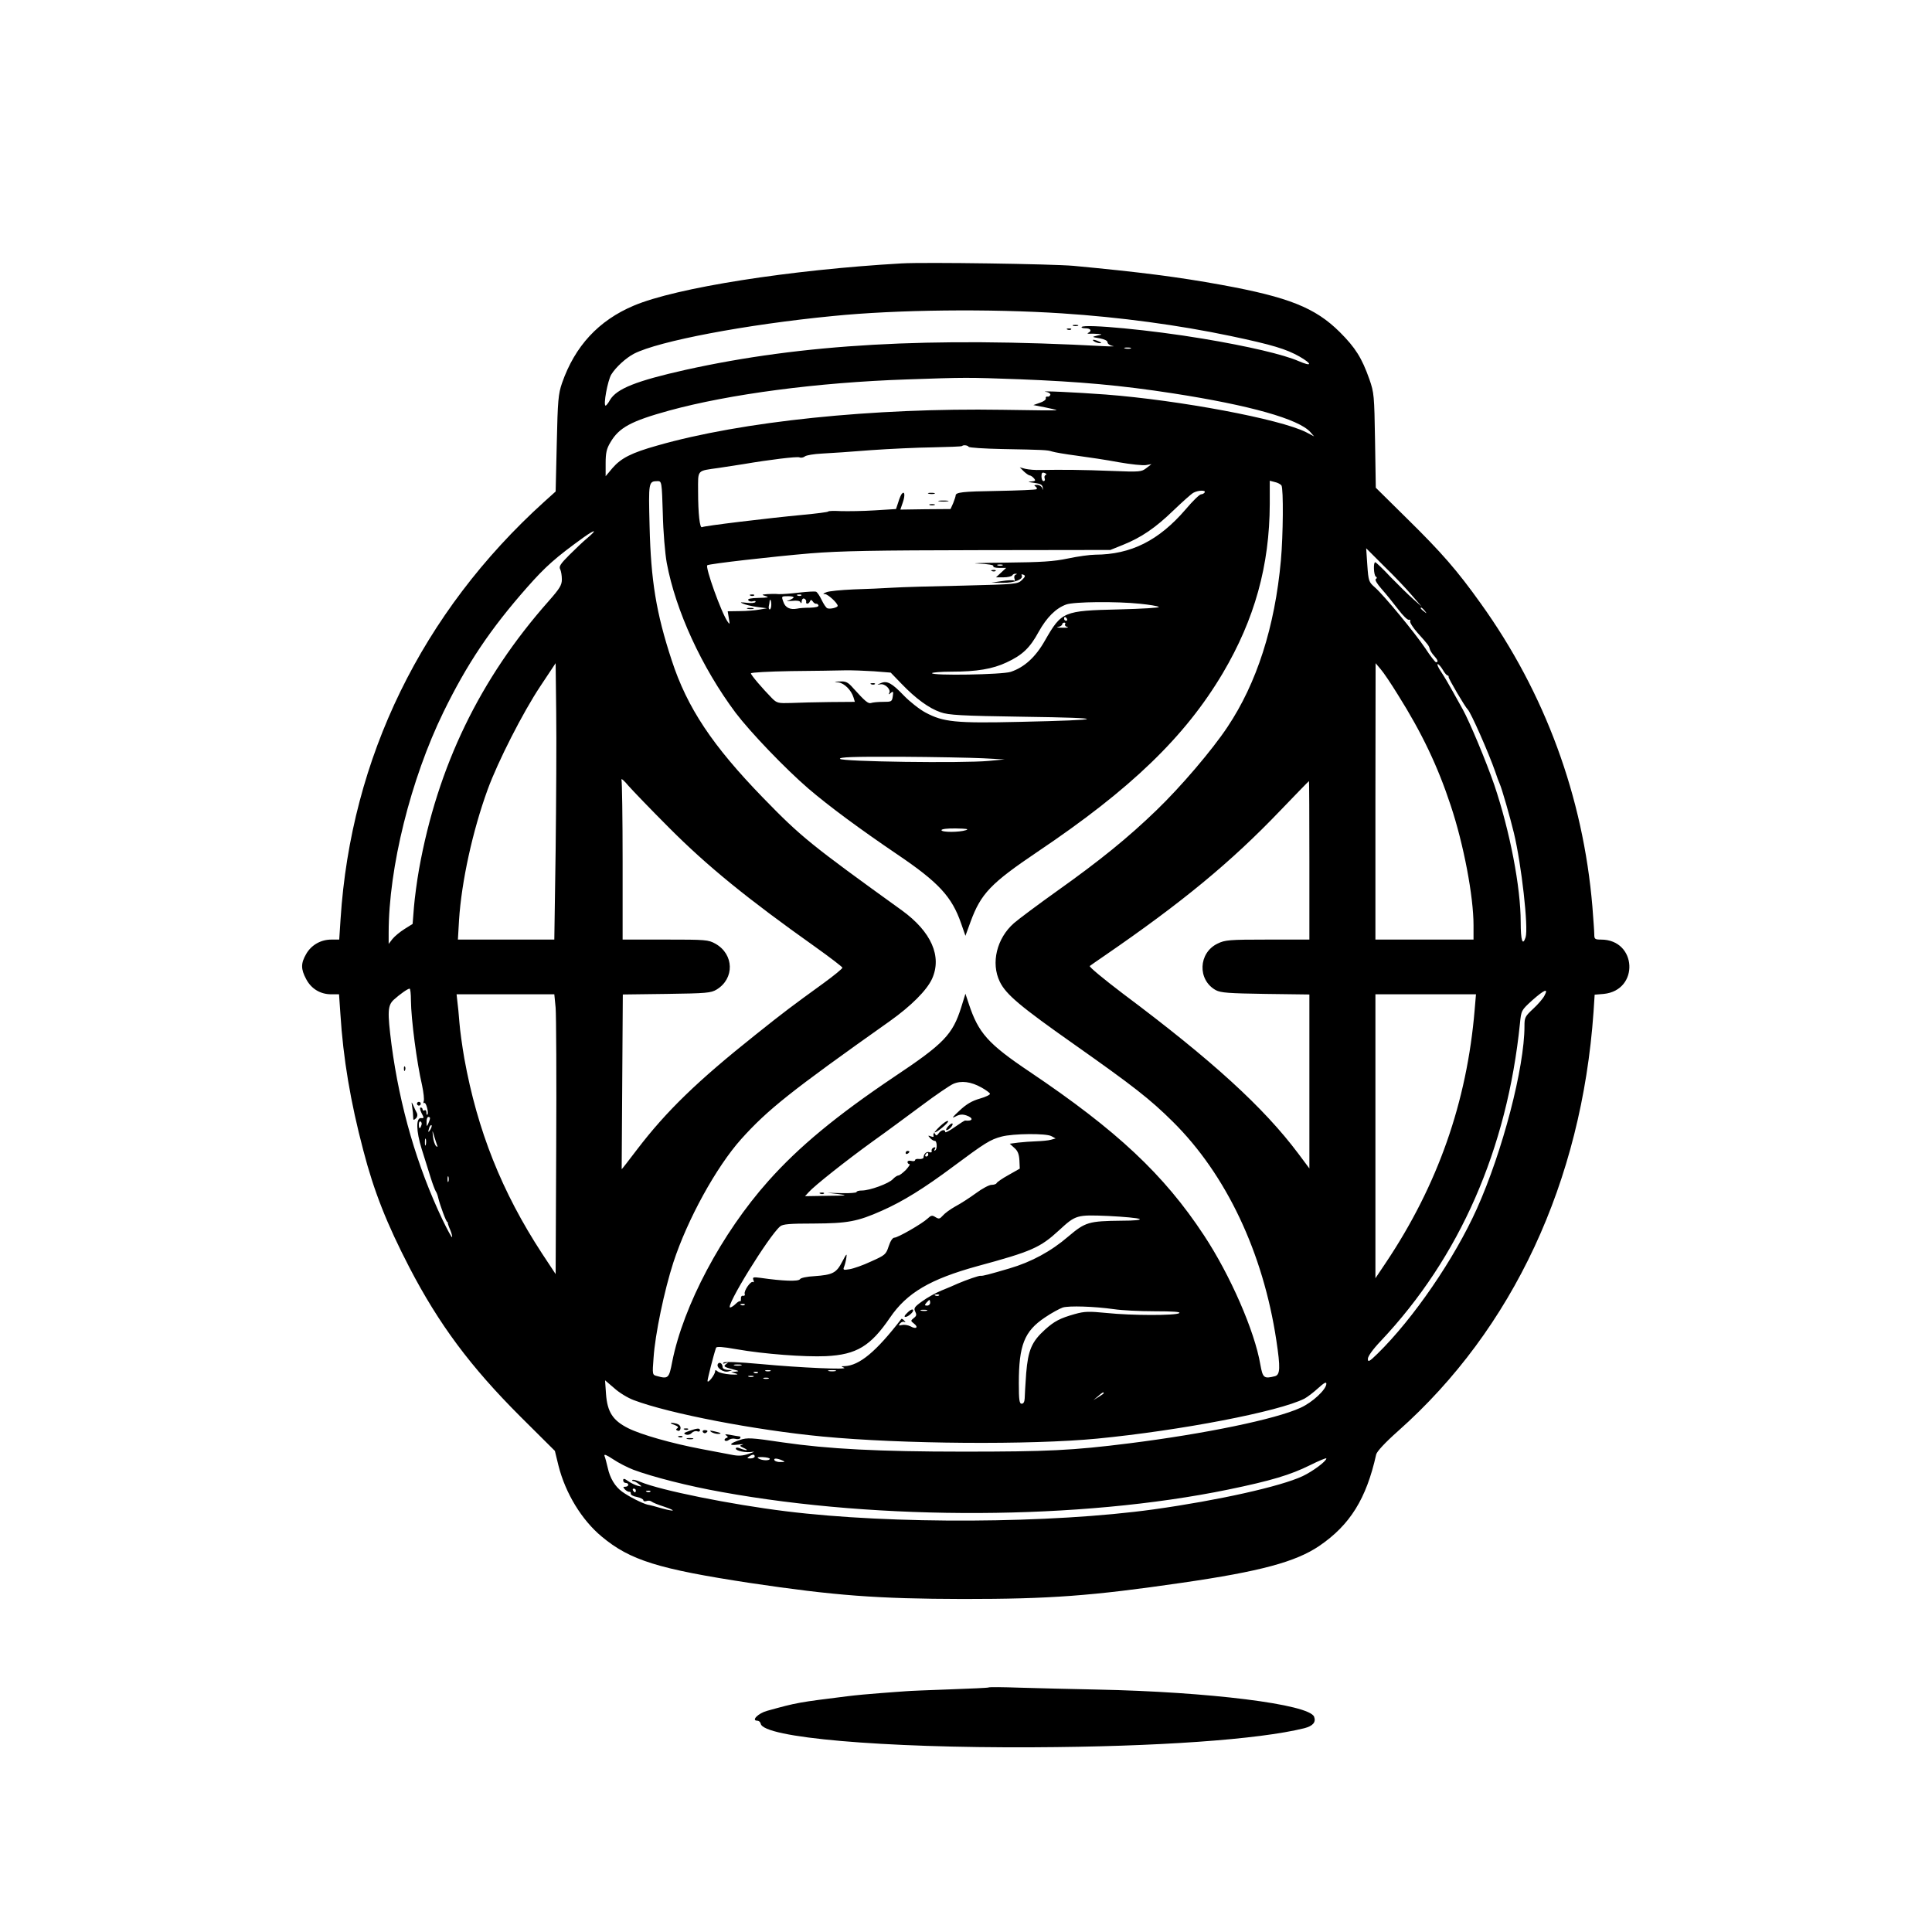 <?xml version="1.0" standalone="no"?>
<!DOCTYPE svg PUBLIC "-//W3C//DTD SVG 20010904//EN"
 "http://www.w3.org/TR/2001/REC-SVG-20010904/DTD/svg10.dtd">
<svg version="1.0" xmlns="http://www.w3.org/2000/svg"
 width="1024pt" height="1024pt" viewBox="0 0 1024 1024"
 preserveAspectRatio="xMidYMid meet">
<g transform="translate(0,1024) scale(0.1,-0.1)"
fill="#000000" stroke="none">
<path d="M4780 8844 c-594 -34 -1197 -129 -1421 -224 -187 -79 -312 -215 -380
-410 -20 -58 -23 -92 -28 -320 l-6 -255 -60 -54 c-649 -587 -1025 -1358 -1080
-2213 l-7 -108 -42 0 c-56 0 -106 -29 -133 -76 -29 -50 -29 -80 0 -134 27 -51
75 -80 133 -80 l41 0 7 -102 c15 -240 54 -469 121 -723 57 -220 125 -391 245
-623 157 -302 324 -526 588 -790 l183 -182 19 -78 c37 -147 124 -289 229 -376
151 -126 300 -172 786 -246 449 -67 674 -84 1130 -85 460 0 679 16 1160 86
415 60 603 111 727 195 163 111 250 250 302 485 4 16 46 62 117 125 608 540
972 1321 1035 2220 l6 92 48 4 c190 19 177 288 -14 288 -33 0 -36 3 -36 28 0
15 -5 81 -10 147 -49 582 -251 1132 -592 1607 -125 175 -207 269 -389 448
l-167 165 -4 250 c-4 239 -5 253 -30 325 -40 113 -74 167 -157 250 -130 129
-270 185 -626 250 -230 42 -434 68 -785 101 -114 10 -785 20 -910 13z m850
-265 c306 -20 617 -62 893 -120 223 -47 294 -69 365 -109 69 -40 67 -55 -5
-24 -77 34 -267 79 -508 119 -273 46 -624 79 -642 62 -3 -4 6 -7 20 -7 28 0
36 -14 15 -24 -7 -3 -4 -5 7 -5 11 1 31 0 45 -1 24 -2 23 -3 -5 -9 -29 -7 -29
-7 13 -14 26 -5 42 -13 42 -21 0 -8 12 -17 28 -20 15 -2 -4 -3 -43 -1 -929 50
-1600 12 -2220 -125 -263 -59 -366 -100 -402 -160 -9 -17 -20 -30 -23 -30 -14
0 11 134 30 165 24 39 78 88 120 110 130 67 593 155 1055 200 338 34 832 39
1215 14z m363 -186 c-7 -2 -21 -2 -30 0 -10 3 -4 5 12 5 17 0 24 -2 18 -5z
m-593 -163 c327 -13 540 -32 818 -75 407 -63 665 -136 727 -205 l20 -23 -42
22 c-138 70 -673 170 -1063 200 -164 12 -356 21 -317 14 16 -2 26 -10 24 -16
-3 -7 -10 -11 -16 -9 -6 1 -10 -3 -8 -10 1 -7 -13 -17 -32 -23 l-34 -12 62
-12 c33 -7 61 -13 61 -15 0 -2 -129 -1 -287 2 -683 11 -1382 -61 -1831 -190
-135 -38 -190 -66 -236 -119 l-36 -43 0 69 c0 54 5 77 25 110 46 79 109 113
312 169 318 87 785 149 1258 165 315 11 321 11 595 1z m-266 -358 c3 -5 83
-10 178 -12 221 -4 239 -5 264 -13 11 -4 69 -14 130 -22 60 -8 161 -23 224
-35 63 -11 128 -18 144 -15 l29 5 -27 -21 c-26 -20 -34 -21 -184 -15 -148 6
-264 7 -377 5 -27 -1 -63 2 -80 6 l-30 8 22 -22 c12 -11 26 -21 31 -21 5 0 15
-7 22 -15 11 -13 8 -15 -16 -17 -20 -1 -14 -3 16 -7 35 -5 45 -10 47 -26 1
-16 1 -16 -3 -2 -3 9 -15 17 -27 17 -16 0 -18 -3 -8 -9 7 -5 9 -11 4 -14 -4
-3 -97 -7 -206 -9 -188 -3 -222 -7 -222 -25 0 -4 -6 -22 -13 -40 l-14 -31
-133 -1 -133 -2 13 38 c13 37 10 63 -5 46 -4 -4 -13 -24 -19 -45 l-12 -36
-112 -7 c-62 -4 -142 -5 -180 -4 -37 2 -67 1 -67 -2 0 -3 -62 -11 -137 -18
-180 -17 -521 -58 -532 -65 -12 -8 -21 71 -21 190 0 117 -9 107 110 124 41 6
100 15 130 20 141 24 283 41 297 36 8 -4 22 -1 29 5 7 6 48 13 91 15 43 2 159
10 258 18 99 7 247 14 330 15 82 2 152 4 154 7 7 7 30 4 35 -4z m409 -149 c-7
-3 -9 -11 -6 -19 3 -8 0 -14 -6 -14 -6 0 -11 11 -11 25 0 19 4 23 17 18 10 -4
12 -8 6 -10z m-2030 -205 c2 -95 12 -213 21 -262 47 -252 185 -553 365 -794
79 -104 262 -295 386 -402 110 -94 271 -213 470 -348 219 -148 290 -224 339
-366 l23 -66 27 74 c55 150 107 204 356 372 494 332 781 609 981 946 169 286
248 571 249 897 l0 123 27 -7 c15 -3 31 -12 35 -18 11 -18 9 -265 -3 -397 -32
-353 -128 -651 -283 -883 -81 -122 -248 -318 -377 -442 -149 -144 -299 -266
-527 -428 -101 -72 -204 -149 -228 -170 -91 -80 -123 -211 -75 -310 33 -68
108 -131 398 -335 309 -218 398 -287 519 -407 283 -280 479 -694 549 -1160 22
-145 20 -181 -7 -189 -59 -15 -65 -10 -78 62 -30 177 -159 473 -299 685 -212
322 -461 555 -923 866 -222 149 -272 206 -323 360 l-18 54 -22 -71 c-46 -146
-91 -193 -358 -371 -303 -204 -502 -368 -665 -551 -247 -277 -450 -660 -509
-957 -17 -89 -21 -93 -82 -76 -23 6 -24 7 -17 96 8 124 57 358 105 506 75 229
227 505 359 653 141 157 263 254 787 625 114 81 197 164 225 225 54 119 -4
250 -160 363 -483 348 -535 390 -735 596 -269 277 -403 478 -485 730 -82 250
-110 421 -117 708 -6 239 -6 240 43 241 21 0 22 -5 27 -172z m2872 112 c-3 -5
-12 -10 -19 -10 -8 0 -45 -36 -82 -80 -142 -165 -289 -239 -479 -240 -27 0
-92 -9 -144 -20 -76 -16 -139 -20 -330 -22 -130 -1 -196 -4 -148 -5 53 -2 85
-8 82 -13 -4 -6 10 -10 31 -10 l37 0 -27 -25 -27 -25 40 0 c22 0 43 5 46 10 3
6 12 10 18 9 9 0 9 -2 0 -5 -7 -3 -9 -12 -6 -21 4 -9 2 -14 -3 -10 -5 3 -34 2
-64 -3 l-55 -8 60 -1 c61 -1 112 19 100 40 -3 5 1 6 9 3 12 -5 11 -10 -7 -28
-23 -22 -30 -23 -313 -30 -159 -3 -327 -8 -374 -11 -47 -3 -139 -7 -205 -9
-67 -3 -132 -9 -145 -15 -19 -7 -20 -10 -7 -10 16 -1 66 -47 67 -62 0 -9 -40
-19 -55 -13 -7 3 -20 23 -30 44 -10 21 -23 41 -30 44 -7 2 -47 0 -89 -5 -43
-5 -92 -9 -109 -8 -18 2 -45 1 -62 0 -30 -3 -30 -3 -5 -11 19 -6 9 -8 -38 -9
-43 -1 -61 -5 -56 -12 3 -6 15 -9 25 -6 11 3 16 1 13 -4 -3 -5 -24 -7 -47 -4
-33 4 -37 3 -20 -4 13 -6 46 -14 75 -18 l53 -7 -40 -7 c-22 -4 -69 -8 -104 -8
l-64 -1 6 -37 c6 -33 5 -35 -7 -17 -33 47 -120 290 -107 298 12 8 346 46 546
63 160 13 340 16 895 17 l695 1 67 27 c97 39 172 90 268 183 47 45 94 87 105
93 25 14 68 15 60 2z m-3271 -241 c-22 -18 -65 -59 -97 -91 -46 -46 -56 -61
-48 -75 5 -10 9 -34 9 -54 0 -30 -11 -48 -70 -115 -365 -412 -589 -876 -687
-1421 -11 -62 -23 -152 -27 -201 l-7 -89 -43 -27 c-24 -15 -53 -39 -64 -53
l-20 -26 0 59 c0 345 117 814 290 1169 125 256 249 441 444 662 98 111 151
158 301 266 61 43 72 41 19 -4z m4369 -304 l52 -60 -44 39 c-24 21 -78 74
-120 117 -41 44 -78 79 -82 79 -11 0 -8 -69 3 -76 7 -4 7 -9 0 -13 -6 -4 7
-26 31 -53 23 -26 62 -74 87 -107 25 -33 50 -58 57 -56 7 2 10 -2 7 -8 -2 -7
16 -35 40 -62 57 -63 60 -68 64 -85 2 -8 12 -24 23 -36 20 -22 24 -34 10 -34
-4 0 -30 33 -56 73 -56 83 -219 281 -268 324 -32 28 -34 33 -40 118 l-6 89 95
-95 c53 -51 119 -121 147 -154z m-2170 158 c-7 -2 -19 -2 -25 0 -7 3 -2 5 12
5 14 0 19 -2 13 -5z m-1066 -159 c-3 -3 -12 -4 -19 -1 -8 3 -5 6 6 6 11 1 17
-2 13 -5z m-42 -13 c-6 -5 -19 -12 -30 -15 -11 -3 -1 -3 22 -1 27 3 43 1 46
-8 3 -7 6 -4 6 6 1 11 7 17 14 14 6 -2 11 -10 10 -16 -4 -15 14 -14 20 2 4 9
8 9 15 -1 5 -8 13 -13 18 -12 5 1 10 -3 12 -9 2 -7 -15 -11 -45 -12 -26 0 -57
-2 -68 -5 -37 -7 -63 5 -73 36 -11 30 -11 30 26 30 22 0 32 -4 27 -9z m-117
-36 c0 -14 -4 -25 -8 -25 -5 0 -7 8 -5 18 2 9 4 20 4 25 2 18 9 4 9 -18z
m1954 5 c49 -5 94 -12 100 -17 7 -4 -88 -10 -212 -13 -294 -7 -303 -11 -391
-164 -50 -89 -110 -143 -182 -167 -46 -15 -417 -21 -417 -7 0 4 46 8 103 8
133 0 218 14 292 49 84 39 124 77 170 162 43 77 91 125 146 145 41 15 268 17
391 4z m1509 -37 c13 -16 12 -17 -3 -4 -10 7 -18 15 -18 17 0 8 8 3 21 -13z
m-1896 -43 c3 -5 1 -10 -4 -10 -6 0 -11 5 -11 10 0 6 2 10 4 10 3 0 8 -4 11
-10z m-10 -29 c-3 -5 3 -12 12 -14 10 -3 -2 -5 -27 -4 -25 0 -35 2 -22 4 12 2
22 9 22 14 0 5 5 9 11 9 5 0 8 -4 4 -9z m-2700 -1198 l-7 -473 -256 0 -255 0
6 103 c13 204 72 474 152 693 54 148 187 409 279 547 l81 122 3 -260 c2 -143
0 -473 -3 -732z m4464 825 c127 -202 211 -378 280 -587 69 -207 121 -482 121
-635 l0 -76 -260 0 -260 0 0 733 1 732 27 -32 c15 -17 56 -78 91 -135z m238
132 c9 -16 21 -30 25 -30 4 0 7 -3 6 -8 -3 -6 88 -160 101 -172 16 -14 112
-232 146 -330 8 -25 19 -54 24 -65 11 -24 55 -177 75 -260 40 -166 78 -502 62
-553 -16 -49 -26 -16 -26 81 0 185 -57 481 -140 727 -42 122 -130 333 -167
400 -11 19 -35 62 -53 95 -18 33 -45 79 -61 103 -16 23 -24 42 -19 42 5 0 17
-13 27 -30z m-3014 -8 l88 -7 57 -59 c76 -79 146 -130 207 -151 43 -15 105
-19 445 -24 450 -6 440 -17 -25 -27 -341 -8 -405 -1 -499 49 -32 17 -84 58
-115 90 -64 67 -90 81 -123 66 -22 -9 -22 -9 -2 -6 25 5 58 -28 47 -46 -5 -9
-3 -9 8 0 13 11 15 8 11 -17 -4 -29 -7 -30 -52 -30 -27 0 -55 -3 -63 -6 -15
-5 -31 8 -95 79 -27 31 -39 37 -70 35 -34 -1 -34 -2 -7 -5 31 -5 67 -41 79
-80 l7 -23 -133 -1 c-73 -1 -166 -3 -206 -5 -68 -2 -74 -1 -101 26 -49 50
-111 122 -111 131 0 5 96 10 213 12 116 1 244 3 282 4 39 1 110 -2 158 -5z
m577 -461 l115 -6 -85 -8 c-140 -13 -783 -4 -788 11 -3 9 65 12 320 11 178 -1
375 -5 438 -8z m-1665 -367 c204 -205 417 -378 775 -632 80 -57 145 -107 145
-111 0 -5 -45 -42 -100 -82 -171 -124 -206 -150 -360 -273 -308 -245 -473
-405 -628 -608 -45 -59 -81 -106 -82 -105 0 1 1 210 3 464 l3 462 232 3 c211
3 235 5 265 23 96 58 93 187 -6 243 -38 21 -50 22 -266 22 l-226 0 0 414 c0
228 -3 423 -6 433 -3 10 14 -4 37 -32 24 -27 120 -127 214 -221z m3395 -174
l0 -420 -222 0 c-203 0 -225 -2 -264 -21 -103 -49 -108 -193 -10 -247 26 -14
68 -17 264 -20 l232 -3 0 -461 0 -461 -59 79 c-183 244 -454 492 -930 848
-100 76 -179 141 -175 146 5 4 41 29 79 55 409 281 669 495 930 768 83 86 151
157 153 157 1 0 2 -189 2 -420z m-1820 160 c-36 -12 -130 -12 -130 0 0 6 32
10 78 9 54 -1 69 -3 52 -9z m-2942 -902 c1 -101 31 -330 59 -450 8 -38 12 -75
9 -84 -3 -8 -2 -13 3 -10 9 6 25 -54 16 -62 -3 -3 -5 2 -5 12 0 9 -4 14 -10
11 -5 -3 -10 -1 -10 4 0 6 -5 11 -10 11 -6 0 -4 -12 4 -29 14 -26 14 -29 -2
-27 -28 2 -27 -67 3 -164 15 -47 36 -114 47 -150 11 -36 24 -69 28 -75 4 -5
10 -21 13 -35 9 -38 43 -130 48 -127 2 1 3 0 2 -2 -1 -2 4 -19 13 -39 8 -19
12 -37 10 -39 -2 -3 -25 39 -51 93 -135 284 -226 597 -270 928 -22 174 -21
207 13 238 31 28 73 58 83 58 4 0 7 -28 7 -62z m6008 25 c-8 -16 -35 -47 -60
-70 -43 -40 -46 -46 -46 -92 0 -219 -116 -664 -252 -967 -119 -265 -337 -583
-527 -769 -44 -43 -51 -46 -51 -27 0 13 26 50 68 94 419 444 670 1017 738
1683 7 70 7 70 65 123 66 58 87 66 65 25z m-5241 -65 c3 -40 5 -374 3 -742
l-3 -669 -72 109 c-213 326 -343 652 -412 1034 -11 63 -23 149 -26 190 -3 41
-8 92 -11 113 l-4 37 259 0 259 0 7 -72z m4871 -10 c-41 -490 -196 -930 -471
-1341 l-55 -82 0 753 0 752 266 0 267 0 -7 -82z m-2614 -412 c23 -13 44 -28
45 -33 2 -5 -22 -17 -54 -26 -42 -12 -72 -30 -108 -64 -38 -35 -43 -42 -21
-31 22 12 37 13 58 6 40 -14 35 -32 -7 -27 -3 0 -28 -16 -55 -35 -28 -20 -50
-31 -50 -26 0 16 -22 12 -35 -7 -10 -13 -13 -14 -20 -2 -5 8 -5 11 -1 8 7 -6
78 53 71 59 -9 9 -83 -61 -78 -74 4 -10 0 -12 -13 -7 -16 6 -17 5 -4 -9 8 -9
19 -15 24 -15 12 3 15 -43 3 -50 -6 -4 -7 -1 -2 7 5 8 3 11 -6 8 -8 -3 -13
-11 -11 -18 2 -7 -3 -10 -12 -7 -15 6 -30 -8 -31 -28 0 -5 -11 -9 -23 -8 -12
2 -22 -1 -22 -6 0 -5 -9 -7 -20 -4 -11 3 -20 0 -20 -6 0 -6 5 -11 10 -11 6 0
-3 -13 -18 -30 -16 -16 -34 -30 -40 -30 -6 0 -20 -9 -30 -20 -21 -23 -122 -60
-164 -60 -15 0 -28 -3 -28 -8 0 -4 -35 -7 -77 -6 l-78 2 60 -7 c52 -7 44 -8
-59 -9 l-119 -2 19 21 c30 34 198 167 339 269 72 51 189 138 262 192 72 54
147 105 165 113 42 19 95 12 150 -19z m-2923 -163 c0 -5 -4 -17 -9 -28 -8 -18
-9 -17 -9 8 -1 15 4 27 9 27 6 0 10 -3 9 -7z m-46 -38 c-7 -21 -13 -19 -13 6
0 11 4 18 10 14 5 -3 7 -12 3 -20z m48 -22 c-12 -20 -14 -14 -5 12 4 9 9 14
11 11 3 -2 0 -13 -6 -23z m34 -78 c6 -15 5 -17 -4 -9 -6 6 -14 28 -16 50 -4
35 -4 36 4 9 5 -16 12 -39 16 -50z m3258 43 l22 -12 -25 -7 c-14 -4 -48 -7
-76 -8 -28 -1 -72 -4 -97 -7 l-45 -6 24 -22 c18 -15 25 -33 27 -65 l2 -45 -60
-34 c-33 -18 -61 -38 -63 -43 -2 -5 -14 -9 -27 -9 -12 0 -50 -20 -82 -44 -33
-24 -82 -56 -109 -70 -27 -15 -57 -37 -67 -49 -16 -18 -21 -19 -39 -8 -17 11
-23 10 -42 -8 -29 -27 -157 -101 -176 -101 -9 0 -21 -18 -30 -46 -14 -43 -19
-47 -93 -80 -42 -20 -94 -38 -114 -41 -33 -6 -36 -4 -29 13 4 10 10 33 12 49
4 24 0 20 -22 -22 -31 -60 -50 -70 -148 -77 -39 -2 -72 -9 -76 -16 -8 -13 -91
-10 -209 7 -39 5 -43 4 -38 -11 4 -9 3 -15 -2 -11 -12 7 -49 -46 -44 -63 3 -7
-1 -11 -9 -10 -7 2 -12 -5 -11 -15 0 -10 -1 -16 -4 -14 -2 3 -13 -3 -24 -14
-10 -10 -24 -19 -29 -19 -29 0 206 381 265 430 14 12 51 15 179 15 177 1 230
10 360 68 111 49 224 119 378 234 168 125 196 143 257 159 60 16 236 18 264 2z
m-3316 -45 c-3 -10 -5 -4 -5 12 0 17 2 24 5 18 2 -7 2 -21 0 -30z m2663 -53
c0 -5 -5 -10 -11 -10 -5 0 -7 5 -4 10 3 6 8 10 11 10 2 0 4 -4 4 -10z m-2543
-142 c-3 -7 -5 -2 -5 12 0 14 2 19 5 13 2 -7 2 -19 0 -25z m3663 -199 c9 -5
-26 -9 -95 -9 -175 -2 -192 -7 -282 -83 -93 -80 -197 -136 -313 -170 -105 -31
-143 -41 -152 -39 -8 2 -74 -21 -121 -41 -17 -8 -57 -25 -87 -37 -30 -12 -76
-38 -102 -57 -42 -30 -46 -37 -37 -55 8 -16 7 -23 -8 -34 -17 -14 -17 -15 1
-29 26 -20 12 -32 -18 -15 -14 7 -34 10 -46 7 -17 -4 -19 -3 -9 9 6 7 16 11
23 7 7 -3 6 -1 -1 7 -7 8 -14 12 -16 9 -133 -173 -222 -247 -301 -250 -19 0
-19 -1 -3 -8 31 -12 -236 0 -438 19 -121 11 -194 14 -200 8 -6 -6 -3 -7 10 -3
16 5 17 5 5 -4 -18 -13 -14 -16 35 -29 32 -8 35 -10 15 -12 l-25 -2 25 -8 c17
-5 8 -7 -28 -5 -30 2 -60 9 -68 16 -11 9 -14 9 -14 -1 0 -6 -9 -23 -20 -37
-11 -14 -20 -20 -20 -12 0 10 31 134 45 175 2 8 34 6 107 -7 148 -26 363 -42
476 -37 162 8 236 53 339 204 90 132 213 204 463 273 288 78 333 98 433 190
89 82 93 83 262 76 82 -4 157 -11 165 -16z m-1063 -405 c-3 -3 -12 -4 -19 -1
-8 3 -5 6 6 6 11 1 17 -2 13 -5z m-47 -39 c0 -8 -7 -15 -16 -15 -14 0 -14 3
-4 15 7 8 14 15 16 15 2 0 4 -7 4 -15z m-983 -11 c-3 -3 -12 -4 -19 -1 -8 3
-5 6 6 6 11 1 17 -2 13 -5z m1958 -23 c39 -6 135 -11 215 -11 97 0 140 -3 130
-10 -20 -13 -251 -13 -385 1 -94 9 -116 9 -169 -6 -78 -22 -108 -38 -157 -82
-71 -64 -90 -110 -100 -231 -4 -59 -8 -119 -8 -134 -1 -18 -6 -28 -16 -28 -12
0 -15 19 -15 109 0 201 29 275 138 348 35 24 78 47 95 53 35 10 164 6 272 -9z
m-992 -8 c-7 -2 -21 -2 -30 0 -10 3 -4 5 12 5 17 0 24 -2 18 -5z m-985 -290
c-10 -2 -26 -2 -35 0 -10 3 -2 5 17 5 19 0 27 -2 18 -5z m155 -30 c-7 -2 -19
-2 -25 0 -7 3 -2 5 12 5 14 0 19 -2 13 -5z m345 0 c-10 -2 -26 -2 -35 0 -10 3
-2 5 17 5 19 0 27 -2 18 -5z m-411 -9 c-3 -3 -12 -4 -19 -1 -8 3 -5 6 6 6 11
1 17 -2 13 -5z m-24 -21 c-7 -2 -19 -2 -25 0 -7 3 -2 5 12 5 14 0 19 -2 13 -5z
m80 -10 c-7 -2 -19 -2 -25 0 -7 3 -2 5 12 5 14 0 19 -2 13 -5z m-714 -114
c191 -72 645 -159 1001 -193 419 -40 1102 -45 1455 -11 442 43 963 143 1099
212 15 8 48 33 72 55 31 28 44 36 44 24 0 -30 -73 -99 -138 -128 -131 -60
-502 -137 -907 -188 -302 -38 -432 -44 -880 -44 -446 0 -716 14 -956 49 -167
25 -189 26 -227 13 -57 -19 -63 -31 -12 -25 25 3 36 3 25 0 -17 -5 -16 -7 10
-19 30 -14 6 -13 -27 1 -10 4 -18 3 -18 -3 0 -12 55 -23 88 -17 15 3 7 -2 -18
-10 -35 -12 -56 -13 -95 -5 -27 5 -99 19 -158 30 -158 30 -319 76 -387 110
-82 41 -111 86 -118 182 l-5 72 48 -41 c26 -24 72 -52 104 -64z m2491 37 c0
-2 -12 -11 -27 -20 l-28 -17 24 20 c23 21 31 25 31 17z m-2493 -406 c102 -38
293 -87 468 -118 843 -153 1902 -148 2685 13 228 47 330 78 433 129 48 24 87
40 87 36 0 -15 -73 -69 -126 -94 -115 -54 -445 -128 -789 -176 -540 -75 -1387
-80 -1950 -10 -292 36 -663 111 -769 155 -21 9 -41 14 -44 11 -3 -3 -1 -6 4
-6 6 0 19 -7 30 -16 18 -14 18 -15 -6 -9 -14 4 -37 15 -51 25 -20 14 -26 15
-26 4 0 -8 6 -14 14 -14 7 0 13 -4 13 -10 0 -5 -7 -10 -15 -10 -13 0 -14 -2
-3 -14 7 -8 18 -13 23 -13 6 1 9 -3 8 -9 -1 -7 13 -15 32 -18 19 -4 35 -12 35
-18 0 -5 7 -7 16 -4 9 4 22 2 28 -3 6 -5 35 -17 64 -26 68 -23 62 -29 -9 -10
-30 9 -64 18 -77 20 -28 7 -98 42 -135 69 -37 27 -64 71 -76 127 -6 25 -13 53
-17 62 -4 12 10 6 45 -17 28 -19 77 -44 108 -56z m643 70 c0 -5 -10 -10 -22
-10 -19 0 -20 2 -8 10 19 13 30 13 30 0z m80 -12 c0 -11 -42 -10 -60 2 -10 6
-3 8 23 7 20 -1 37 -5 37 -9z m65 -8 c18 -8 17 -9 -7 -9 -15 -1 -30 4 -33 9
-7 12 12 12 40 0z m-775 -160 c0 -5 -2 -10 -4 -10 -3 0 -8 5 -11 10 -3 6 -1
10 4 10 6 0 11 -4 11 -10z m77 -6 c-3 -3 -12 -4 -19 -1 -8 3 -5 6 6 6 11 1 17
-2 13 -5z"/>
<path d="M5688 8513 c6 -2 18 -2 25 0 6 3 1 5 -13 5 -14 0 -19 -2 -12 -5z"/>
<path d="M5658 8493 c7 -3 16 -2 19 1 4 3 -2 6 -13 5 -11 0 -14 -3 -6 -6z"/>
<path d="M5800 8430 c8 -5 22 -9 30 -9 10 0 8 3 -5 9 -27 12 -43 12 -25 0z"/>
<path d="M4923 7623 c9 -2 23 -2 30 0 6 3 -1 5 -18 5 -16 0 -22 -2 -12 -5z"/>
<path d="M4978 7583 c12 -2 32 -2 45 0 12 2 2 4 -23 4 -25 0 -35 -2 -22 -4z"/>
<path d="M4928 7563 c6 -2 18 -2 25 0 6 3 1 5 -13 5 -14 0 -19 -2 -12 -5z"/>
<path d="M5258 7213 c7 -3 16 -2 19 1 4 3 -2 6 -13 5 -11 0 -14 -3 -6 -6z"/>
<path d="M3978 7083 c7 -3 16 -2 19 1 4 3 -2 6 -13 5 -11 0 -14 -3 -6 -6z"/>
<path d="M3963 7013 c9 -2 23 -2 30 0 6 3 -1 5 -18 5 -16 0 -22 -2 -12 -5z"/>
<path d="M4618 6613 c7 -3 16 -2 19 1 4 3 -2 6 -13 5 -11 0 -14 -3 -6 -6z"/>
<path d="M2141 4574 c0 -11 3 -14 6 -6 3 7 2 16 -1 19 -3 4 -6 -2 -5 -13z"/>
<path d="M2185 4371 c3 -18 5 -42 5 -53 0 -15 2 -17 14 -6 8 7 10 19 6 28 -5
8 -13 26 -19 40 -11 23 -11 23 -6 -9z"/>
<path d="M2210 4390 c0 -5 5 -10 10 -10 6 0 10 5 10 10 0 6 -4 10 -10 10 -5 0
-10 -4 -10 -10z"/>
<path d="M5025 4270 c-10 -11 -13 -20 -8 -20 13 0 38 29 31 35 -3 3 -13 -4
-23 -15z"/>
<path d="M4800 4129 c0 -5 5 -7 10 -4 6 3 10 8 10 11 0 2 -4 4 -10 4 -5 0 -10
-5 -10 -11z"/>
<path d="M4348 3913 c7 -3 16 -2 19 1 4 3 -2 6 -13 5 -11 0 -14 -3 -6 -6z"/>
<path d="M4806 3279 c-12 -11 -15 -19 -7 -19 13 0 41 24 41 34 0 11 -15 5 -34
-15z"/>
<path d="M3805 3011 c-11 -19 29 -47 55 -40 25 7 25 7 -2 8 -17 1 -28 7 -28
15 0 19 -17 30 -25 17z"/>
<path d="M3574 2688 c18 -7 24 -13 16 -18 -9 -5 -8 -9 2 -13 8 -3 14 2 15 13
1 11 -7 20 -20 24 -35 9 -44 5 -13 -6z"/>
<path d="M3628 2663 c7 -3 16 -2 19 1 4 3 -2 6 -13 5 -11 0 -14 -3 -6 -6z"/>
<path d="M3651 2655 c-26 -9 -30 -13 -17 -18 10 -4 24 -1 32 8 8 8 21 12 29 9
8 -4 15 -1 15 5 0 13 -14 12 -59 -4z"/>
<path d="M3725 2650 c4 -6 11 -8 16 -5 14 9 11 15 -7 15 -8 0 -12 -5 -9 -10z"/>
<path d="M3770 2650 c8 -5 24 -10 34 -10 26 0 18 6 -19 14 -22 5 -26 4 -15 -4z"/>
<path d="M3849 2632 c11 -8 11 -10 0 -14 -8 -3 -11 -9 -7 -13 4 -4 13 -3 21 3
7 6 22 9 34 6 11 -3 23 -2 26 3 4 6 1 10 -6 10 -7 1 -28 4 -47 8 -24 4 -31 4
-21 -3z"/>
<path d="M3598 2623 c7 -3 16 -2 19 1 4 3 -2 6 -13 5 -11 0 -14 -3 -6 -6z"/>
<path d="M3643 2613 c9 -2 23 -2 30 0 6 3 -1 5 -18 5 -16 0 -22 -2 -12 -5z"/>
<path d="M5239 1296 c-2 -2 -94 -6 -204 -10 -110 -4 -216 -8 -235 -10 -19 -1
-80 -6 -135 -10 -55 -4 -131 -11 -170 -16 -264 -33 -268 -33 -430 -78 -47 -13
-85 -52 -51 -52 8 0 16 -7 18 -16 14 -74 643 -129 1443 -125 661 3 1196 41
1438 101 46 12 63 32 52 61 -26 66 -556 132 -1150 144 -137 3 -322 7 -411 10
-88 3 -162 4 -165 1z"/>
</g>
</svg>
